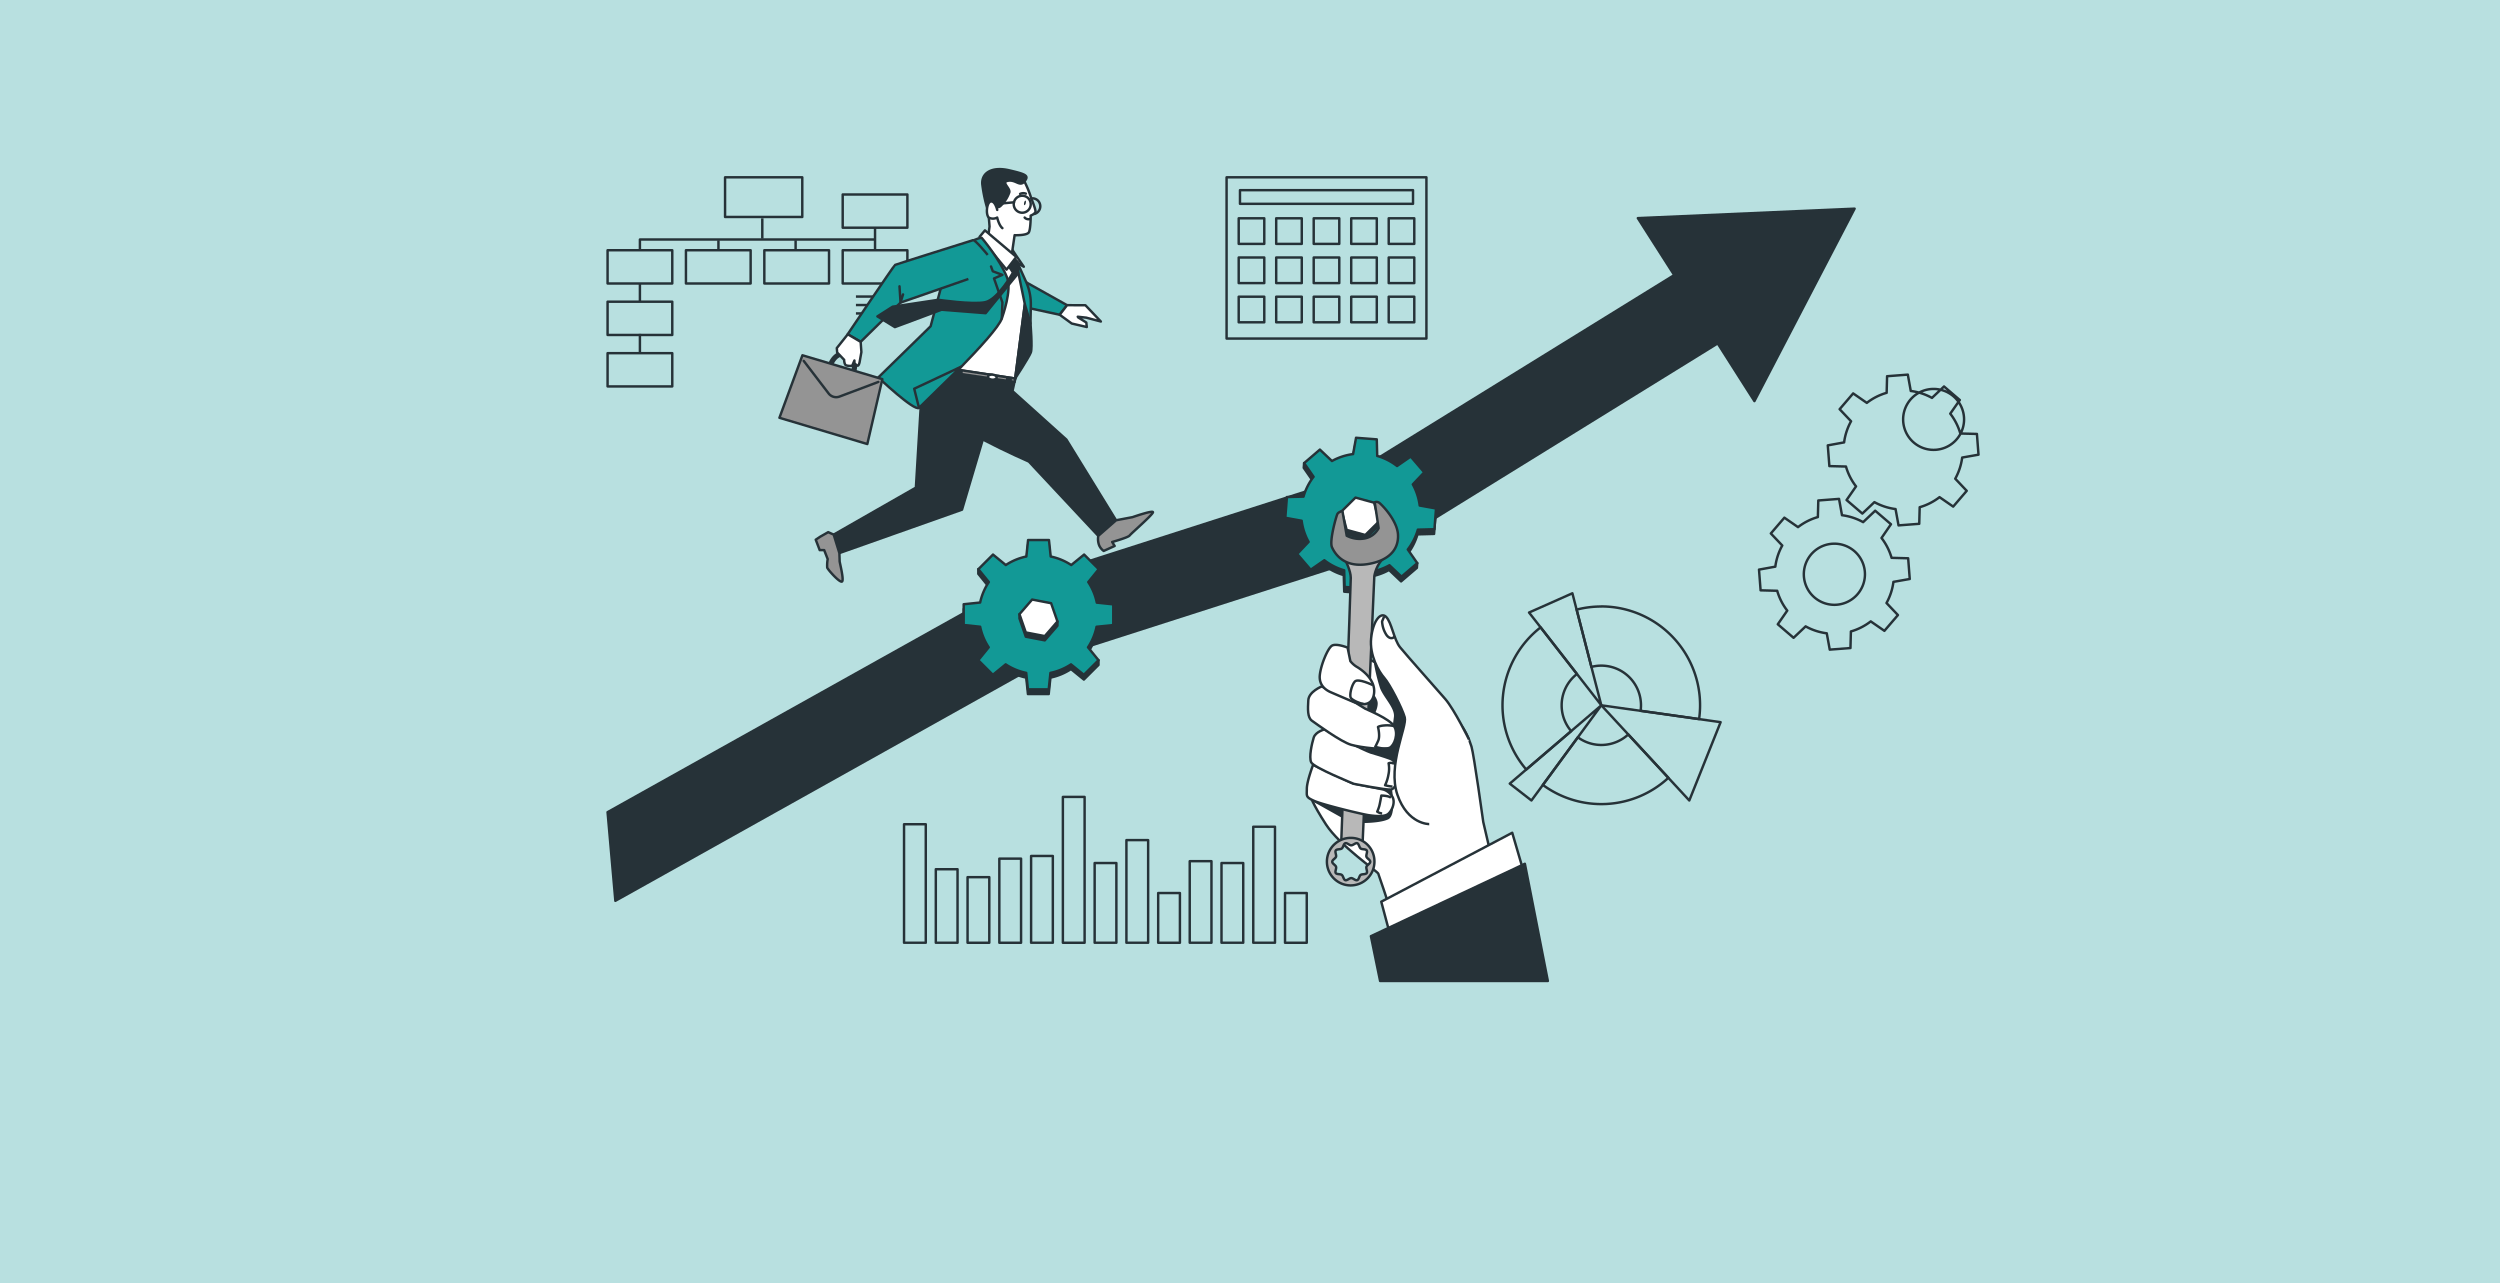 <svg xmlns="http://www.w3.org/2000/svg" width="1015" height="521" viewBox="0 0 1015 521">
  <g id="bi2" transform="translate(-1216 -1706)">
    <rect id="Rectangle_95" data-name="Rectangle 95" width="1015" height="521" transform="translate(1216 1706)" fill="#b8e0e0"/>
    <g id="bi2-2" data-name="bi2" transform="translate(1462.175 1768.744)">
      <g id="freepik--gears-3--inject-3" transform="translate(467.978 89.357)">
        <g id="Group_2" data-name="Group 2" transform="translate(0)">
          <path id="Path_3" data-name="Path 3" d="M627.95,257.3a24.031,24.031,0,0,1-2.813,8.587l4.639,4.891-5.492,6.405-5.544-3.837a24.047,24.047,0,0,1-8.06,4.089l-.178,6.732-8.409.646-1.21-6.628a24,24,0,0,1-8.58-2.813l-4.9,4.639L581,274.516l3.845-5.544a23.945,23.945,0,0,1-4.089-8.053l-6.739-.186-.646-8.409,6.628-1.2a23.994,23.994,0,0,1,2.82-8.587l-4.639-4.891,5.492-6.405,5.544,3.837a24.008,24.008,0,0,1,8.053-4.089l.178-6.732,8.416-.646,1.2,6.628a24.084,24.084,0,0,1,8.587,2.813l4.891-4.639,6.405,5.492-3.837,5.581a24.083,24.083,0,0,1,4.089,8.053l6.732.186.646,8.409Zm-23.972-15.5a12.409,12.409,0,1,0,12.409,12.409A12.409,12.409,0,0,0,603.978,241.8Z" transform="translate(-573.37 -173.164)" fill="none" stroke="#263238" stroke-linejoin="round" stroke-width="1"/>
          <path id="Path_4" data-name="Path 4" d="M665.565,189.305a24.084,24.084,0,0,1-2.813,8.587l4.653,4.921-5.492,6.405-5.544-3.837a24.047,24.047,0,0,1-8.06,4.089l-.178,6.732-8.409.646-1.21-6.628a24,24,0,0,1-8.58-2.813l-4.9,4.639-6.405-5.492,3.844-5.544a23.913,23.913,0,0,1-4.089-8.06l-6.739-.178L611,184.362l6.628-1.21a24.008,24.008,0,0,1,2.82-8.58l-4.639-4.9,5.492-6.405,5.544,3.844a23.876,23.876,0,0,1,8.053-4.089l.178-6.739,8.416-.646,1.2,6.635a23.935,23.935,0,0,1,8.609,2.813l4.891-4.639,6.405,5.492-3.874,5.552a24.083,24.083,0,0,1,4.089,8.053l6.732.178.646,8.416Zm-23.972-15.5a12.369,12.369,0,1,1,0,.03Z" transform="translate(-583.072 -155.64)" fill="none" stroke="#263238" stroke-linejoin="round" stroke-width="1"/>
        </g>
      </g>
      <g id="freepik--Arrow--inject-3" transform="translate(0.5 21.975)">
        <path id="Path_9" data-name="Path 9" d="M418.794,31.395l14.769,23.119L299.3,137.452,166.986,179.927a16.491,16.491,0,0,0-3.058,1.343L.5,272.574l3.162,35.981,174.977-97.827,132.628-42.572a16.69,16.69,0,0,0,3.622-1.67L451.2,82.249l14.918,23.423L506.787,27.55Z" transform="translate(-0.5 -27.55)" fill="#263238" stroke="#263238" stroke-linejoin="round" stroke-width="1"/>
      </g>
      <g id="freepik--gear-2--inject-3" transform="translate(275.478 114.985)">
        <g id="Group_5" data-name="Group 5">
          <g id="Group_3" data-name="Group 3">
            <path id="Path_10" data-name="Path 10" d="M424.845,192.759l6.732-.186.646-8.409-6.628-1.2a24.084,24.084,0,0,0-2.813-8.55l4.639-4.891.148-1.915-.905.972-4.72-5.5-5.544,3.837a24.083,24.083,0,0,0-8.053-4.089l-.186-6.732-8.409-.646-1.2,6.628a23.988,23.988,0,0,0-8.587,2.813l-4.891-4.639-5.485,4.705-.779-1.128-.141,1.915,3.837,5.544a24.046,24.046,0,0,0-4.082,8.06l-6.739.178L371,187.935l6.628,1.21a23.854,23.854,0,0,0,2.813,8.58l-3.711,3.9-.787-.92-.148,1.915,5.492,6.405,5.544-3.844a23.942,23.942,0,0,0,8.082,4.112l.186,6.739,8.409.638,1.2-6.628a23.891,23.891,0,0,0,8.594-2.835l4.891,4.639,6.405-5.492.148-1.915-.92.794-3.065-4.453a24.084,24.084,0,0,0,4.082-8.023Z" transform="translate(-371 -153.535)" fill="#263238" stroke="#263238" stroke-linejoin="round" stroke-width="1"/>
            <path id="Path_11" data-name="Path 11" d="M431.79,190l.646-8.416-6.628-1.2a24.084,24.084,0,0,0-2.791-8.587l4.639-4.891-5.492-6.405-5.544,3.837a24.046,24.046,0,0,0-8.06-4.089l-.178-6.732-8.416-.646-1.2,6.628a24,24,0,0,0-8.58,2.813l-4.9-4.639-6.405,5.492,3.844,5.544a23.913,23.913,0,0,0-4.089,8.06l-6.739.178-.646,8.409,6.628,1.21a24.009,24.009,0,0,0,2.82,8.58l-4.639,4.9,5.492,6.405L387.1,202.6a23.876,23.876,0,0,0,8.053,4.089l.178,6.739,8.416.646,1.2-6.635a23.936,23.936,0,0,0,8.587-2.813l4.891,4.639,6.405-5.492-3.859-5.537a24.083,24.083,0,0,0,4.089-8.053Z" transform="translate(-371.064 -152.87)" fill="#129996" stroke="#263238" stroke-linejoin="round" stroke-width="1"/>
          </g>
          <g id="Group_4" data-name="Group 4" transform="translate(22.963 24.292)">
            <path id="Path_12" data-name="Path 12" d="M402.074,193.04l-.134,1.729,2,7.593,7.57,2.063,5.581-5.522.134-1.722Z" transform="translate(-401.94 -187.518)" fill="#263238" stroke="#263238" stroke-linejoin="round" stroke-width="1"/>
            <path id="Path_13" data-name="Path 13" d="M407.7,185.6l-5.581,5.522,2,7.593,7.57,2.071,5.581-5.522-2-7.593Z" transform="translate(-401.986 -185.6)" fill="#fff" stroke="#263238" stroke-linejoin="round" stroke-width="1"/>
          </g>
        </g>
      </g>
      <g id="freepik--gear-1--inject-3" transform="translate(145.092 156.517)">
        <g id="Group_8" data-name="Group 8">
          <g id="Group_6" data-name="Group 6">
            <path id="Path_14" data-name="Path 14" d="M249.349,246.6l6.68-.7v-8.439l-6.68-.69a23.854,23.854,0,0,0-3.466-8.342l4.253-5.24v-1.915l-.861,1.076-5.128-5.128-5.21,4.253a23.98,23.98,0,0,0-8.342-3.459l-.7-6.68h-8.431l-.7,6.68a23.98,23.98,0,0,0-8.342,3.459l-5.2-4.253-5.106,5.106-.861-1.054v1.915l4.245,5.24a23.98,23.98,0,0,0-3.459,8.342l-6.68.69V245.9l6.68.7a24.039,24.039,0,0,0,3.436,8.342l-3.384,4.171-.861-.861v1.922l5.937,5.937,5.2-4.253a23.853,23.853,0,0,0,8.342,3.466l.7,6.68h8.431l.7-6.68a23.853,23.853,0,0,0,8.342-3.466l5.232,4.253,5.937-5.937v-1.922l-.779.861-3.392-4.171a23.906,23.906,0,0,0,3.466-8.342Z" transform="translate(-195.333 -209.477)" fill="#263238" stroke="#263238" stroke-linejoin="round" stroke-width="1"/>
            <path id="Path_15" data-name="Path 15" d="M256.038,243.334v-8.4l-6.68-.7a23.854,23.854,0,0,0-3.466-8.342l4.253-5.232-5.937-5.937-5.232,4.253a23.853,23.853,0,0,0-8.342-3.466l-.7-6.68h-8.483l-.7,6.68a23.854,23.854,0,0,0-8.342,3.466l-5.2-4.253-5.937,5.937,4.245,5.232a23.98,23.98,0,0,0-3.525,8.3l-6.68.7v8.431l6.68.7a23.98,23.98,0,0,0,3.473,8.357l-4.245,5.232,5.937,5.937,5.2-4.245a23.979,23.979,0,0,0,8.342,3.459l.7,6.68h8.431l.7-6.68a23.979,23.979,0,0,0,8.342-3.459l5.232,4.245,5.937-5.937-4.253-5.232a23.853,23.853,0,0,0,3.466-8.342Z" transform="translate(-195.32 -208.83)" fill="#129996" stroke="#263238" stroke-linejoin="round" stroke-width="1"/>
          </g>
          <g id="Group_7" data-name="Group 7" transform="translate(22.637 24.158)">
            <path id="Path_16" data-name="Path 16" d="M225.82,249.38v1.729l2.568,7.414,7.711,1.484,5.143-5.93v-1.729Z" transform="translate(-225.82 -243.443)" fill="#263238" stroke="#263238" stroke-linejoin="round" stroke-width="1"/>
            <path id="Path_17" data-name="Path 17" d="M230.963,241.38l-5.143,5.937,2.568,7.414,7.711,1.484,5.143-5.93-2.575-7.422Z" transform="translate(-225.82 -241.38)" fill="#fff" stroke="#263238" stroke-linejoin="round" stroke-width="1"/>
          </g>
        </g>
      </g>
      <g id="freepik--Calendar--inject-3" transform="translate(251.817 9.246)">
        <g id="Group_12" data-name="Group 12" transform="translate(0 0)">
          <rect id="Rectangle_1" data-name="Rectangle 1" width="81.135" height="65.46" fill="none" stroke="#263238" stroke-linecap="round" stroke-linejoin="round" stroke-width="1"/>
          <g id="Group_9" data-name="Group 9" transform="translate(4.921 16.64)">
            <rect id="Rectangle_2" data-name="Rectangle 2" width="10.383" height="10.383" fill="none" stroke="#263238" stroke-linecap="round" stroke-linejoin="round" stroke-width="1"/>
            <rect id="Rectangle_3" data-name="Rectangle 3" width="10.383" height="10.383" transform="translate(15.222)" fill="none" stroke="#263238" stroke-linecap="round" stroke-linejoin="round" stroke-width="1"/>
            <rect id="Rectangle_4" data-name="Rectangle 4" width="10.383" height="10.383" transform="translate(30.452)" fill="none" stroke="#263238" stroke-linecap="round" stroke-linejoin="round" stroke-width="1"/>
            <rect id="Rectangle_5" data-name="Rectangle 5" width="10.383" height="10.383" transform="translate(45.681)" fill="none" stroke="#263238" stroke-linecap="round" stroke-linejoin="round" stroke-width="1"/>
            <rect id="Rectangle_6" data-name="Rectangle 6" width="10.383" height="10.383" transform="translate(60.903)" fill="none" stroke="#263238" stroke-linecap="round" stroke-linejoin="round" stroke-width="1"/>
          </g>
          <g id="Group_10" data-name="Group 10" transform="translate(4.921 32.56)">
            <rect id="Rectangle_7" data-name="Rectangle 7" width="10.383" height="10.383" transform="translate(0 0)" fill="none" stroke="#263238" stroke-linecap="round" stroke-linejoin="round" stroke-width="1"/>
            <rect id="Rectangle_8" data-name="Rectangle 8" width="10.383" height="10.383" transform="translate(15.222 0)" fill="none" stroke="#263238" stroke-linecap="round" stroke-linejoin="round" stroke-width="1"/>
            <rect id="Rectangle_9" data-name="Rectangle 9" width="10.383" height="10.383" transform="translate(30.452 0)" fill="none" stroke="#263238" stroke-linecap="round" stroke-linejoin="round" stroke-width="1"/>
            <rect id="Rectangle_10" data-name="Rectangle 10" width="10.383" height="10.383" transform="translate(45.681 0)" fill="none" stroke="#263238" stroke-linecap="round" stroke-linejoin="round" stroke-width="1"/>
            <rect id="Rectangle_11" data-name="Rectangle 11" width="10.383" height="10.383" transform="translate(60.903 0)" fill="none" stroke="#263238" stroke-linecap="round" stroke-linejoin="round" stroke-width="1"/>
          </g>
          <g id="Group_11" data-name="Group 11" transform="translate(4.921 48.479)">
            <rect id="Rectangle_12" data-name="Rectangle 12" width="10.383" height="10.383" transform="translate(0 0)" fill="none" stroke="#263238" stroke-linecap="round" stroke-linejoin="round" stroke-width="1"/>
            <rect id="Rectangle_13" data-name="Rectangle 13" width="10.383" height="10.383" transform="translate(15.222 0)" fill="none" stroke="#263238" stroke-linecap="round" stroke-linejoin="round" stroke-width="1"/>
            <rect id="Rectangle_14" data-name="Rectangle 14" width="10.383" height="10.383" transform="translate(30.452 0)" fill="none" stroke="#263238" stroke-linecap="round" stroke-linejoin="round" stroke-width="1"/>
            <rect id="Rectangle_15" data-name="Rectangle 15" width="10.383" height="10.383" transform="translate(45.681 0)" fill="none" stroke="#263238" stroke-linecap="round" stroke-linejoin="round" stroke-width="1"/>
            <rect id="Rectangle_16" data-name="Rectangle 16" width="10.383" height="10.383" transform="translate(60.903 0)" fill="none" stroke="#263238" stroke-linecap="round" stroke-linejoin="round" stroke-width="1"/>
          </g>
          <rect id="Rectangle_17" data-name="Rectangle 17" width="70.255" height="5.537" transform="translate(5.44 5.218)" fill="none" stroke="#263238" stroke-linecap="round" stroke-linejoin="round" stroke-width="1"/>
        </g>
      </g>
      <g id="freepik--chart-3--inject-3" transform="translate(363.842 178.122)">
        <g id="Group_13" data-name="Group 13" transform="translate(0)">
          <path id="Path_18" data-name="Path 18" d="M587.114,390a16.12,16.12,0,0,1-20.462,1.158L552.447,410.5a40.078,40.078,0,0,0,50.958-2.88Zm-27.038-11.823a16.053,16.053,0,0,1,6.212-12.706l-14.755-18.94A40.078,40.078,0,0,0,545.7,404.24l18.25-15.586a15.994,15.994,0,0,1-3.874-10.48Zm16.105-40.115a40.607,40.607,0,0,0-10.027,1.262l6,23.26a16.1,16.1,0,0,1,20.128,15.586,14.991,14.991,0,0,1-.156,2.227l23.75,3.362a40.122,40.122,0,0,0-39.722-45.726Z" transform="translate(-536.059 -332.686)" fill="none" stroke="#263238" stroke-linejoin="round" stroke-width="1"/>
          <path id="Path_19" data-name="Path 19" d="M579.926,376.318l-9.893-12.706-14.755-18.94-4.7-6.019,17.6-7.823,1.707,6.635h.007l6,23.26Z" transform="translate(-539.803 -330.83)" fill="none" stroke="#263238" stroke-linejoin="round" stroke-width="1"/>
          <path id="Path_20" data-name="Path 20" d="M577.206,392.12l-9.53,12.981-14.205,19.349-4.639,6.309-8.8-6.843,6.694-5.73,18.243-15.6Z" transform="translate(-537.083 -346.632)" fill="none" stroke="#263238" stroke-linejoin="round" stroke-width="1"/>
          <path id="Path_21" data-name="Path 21" d="M638.547,398.963l-12.714,31.8-8.491-9.188-16.291-17.627L590.12,392.12l15.942,2.249,23.779,3.362Z" transform="translate(-549.997 -346.632)" fill="none" stroke="#263238" stroke-linejoin="round" stroke-width="1"/>
        </g>
      </g>
      <g id="freepik--chart-2--inject-3" transform="translate(120.865 260.809)">
        <g id="Group_14" data-name="Group 14" transform="translate(0)">
          <rect id="Rectangle_18" data-name="Rectangle 18" width="8.822" height="48.104" transform="translate(0 11.093)" fill="none" stroke="#263238" stroke-linecap="round" stroke-linejoin="round" stroke-width="1"/>
          <rect id="Rectangle_19" data-name="Rectangle 19" width="8.822" height="29.849" transform="translate(12.899 29.348)" fill="none" stroke="#263238" stroke-linecap="round" stroke-linejoin="round" stroke-width="1"/>
          <rect id="Rectangle_20" data-name="Rectangle 20" width="8.822" height="26.63" transform="translate(25.791 32.573)" fill="none" stroke="#263238" stroke-linecap="round" stroke-linejoin="round" stroke-width="1"/>
          <rect id="Rectangle_21" data-name="Rectangle 21" width="8.822" height="34.149" transform="translate(38.69 25.054)" fill="none" stroke="#263238" stroke-linecap="round" stroke-linejoin="round" stroke-width="1"/>
          <rect id="Rectangle_22" data-name="Rectangle 22" width="8.822" height="35.217" transform="translate(51.588 23.979)" fill="none" stroke="#263238" stroke-linecap="round" stroke-linejoin="round" stroke-width="1"/>
          <rect id="Rectangle_23" data-name="Rectangle 23" width="8.822" height="59.203" transform="translate(64.487)" fill="none" stroke="#263238" stroke-linecap="round" stroke-linejoin="round" stroke-width="1"/>
          <rect id="Rectangle_24" data-name="Rectangle 24" width="8.822" height="32.355" transform="translate(77.385 26.842)" fill="none" stroke="#263238" stroke-linecap="round" stroke-linejoin="round" stroke-width="1"/>
          <rect id="Rectangle_25" data-name="Rectangle 25" width="8.822" height="41.661" transform="translate(90.284 17.536)" fill="none" stroke="#263238" stroke-linecap="round" stroke-linejoin="round" stroke-width="1"/>
          <rect id="Rectangle_26" data-name="Rectangle 26" width="8.822" height="20.187" transform="translate(103.183 39.016)" fill="none" stroke="#263238" stroke-linecap="round" stroke-linejoin="round" stroke-width="1"/>
          <rect id="Rectangle_27" data-name="Rectangle 27" width="8.822" height="33.104" transform="translate(115.991 26.093)" fill="none" stroke="#263238" stroke-linecap="round" stroke-linejoin="round" stroke-width="1"/>
          <rect id="Rectangle_28" data-name="Rectangle 28" width="8.822" height="32.355" transform="translate(128.889 26.842)" fill="none" stroke="#263238" stroke-linecap="round" stroke-linejoin="round" stroke-width="1"/>
          <rect id="Rectangle_29" data-name="Rectangle 29" width="8.822" height="47.095" transform="translate(141.782 12.101)" fill="none" stroke="#263238" stroke-linecap="round" stroke-linejoin="round" stroke-width="1"/>
          <rect id="Rectangle_30" data-name="Rectangle 30" width="8.822" height="20.187" transform="translate(154.68 39.016)" fill="none" stroke="#263238" stroke-linecap="round" stroke-linejoin="round" stroke-width="1"/>
        </g>
      </g>
      <g id="freepik--chart-1--inject-3" transform="translate(0.5 9.246)">
        <g id="Group_16" data-name="Group 16" transform="translate(0 0)">
          <g id="Group_15" data-name="Group 15" transform="translate(100.833 48.427)">
            <line id="Line_1" data-name="Line 1" x2="15.356" fill="none" stroke="#263238" stroke-linejoin="round" stroke-width="1"/>
            <line id="Line_2" data-name="Line 2" x2="15.356" transform="translate(0 3.414)" fill="none" stroke="#263238" stroke-linejoin="round" stroke-width="1"/>
            <line id="Line_3" data-name="Line 3" x2="15.356" transform="translate(0 6.828)" fill="none" stroke="#263238" stroke-linejoin="round" stroke-width="1"/>
          </g>
          <path id="Path_22" data-name="Path 22" d="M42.88,42.463V37.98h95.407" transform="translate(-29.751 -12.731)" fill="none" stroke="#263238" stroke-linejoin="round" stroke-width="1"/>
          <line id="Line_4" data-name="Line 4" y1="7.422" transform="translate(13.129 43.15)" fill="none" stroke="#263238" stroke-linejoin="round" stroke-width="1"/>
          <line id="Line_5" data-name="Line 5" y1="7.422" transform="translate(13.129 63.568)" fill="none" stroke="#263238" stroke-linejoin="round" stroke-width="1"/>
          <line id="Line_6" data-name="Line 6" y2="9.173" transform="translate(108.589 20.38)" fill="none" stroke="#263238" stroke-linejoin="round" stroke-width="1"/>
          <line id="Line_7" data-name="Line 7" y2="4.253" transform="translate(76.341 25.561)" fill="none" stroke="#263238" stroke-linejoin="round" stroke-width="1"/>
          <line id="Line_8" data-name="Line 8" y2="8.246" transform="translate(62.818 16.662)" fill="none" stroke="#263238" stroke-linejoin="round" stroke-width="1"/>
          <line id="Line_9" data-name="Line 9" y2="4.253" transform="translate(45.013 25.561)" fill="none" stroke="#263238" stroke-linejoin="round" stroke-width="1"/>
          <rect id="Rectangle_31" data-name="Rectangle 31" width="31.35" height="16.105" transform="translate(47.7)" fill="none" stroke="#263238" stroke-linejoin="round" stroke-width="1"/>
          <rect id="Rectangle_32" data-name="Rectangle 32" width="26.266" height="13.493" transform="translate(0 29.606)" fill="none" stroke="#263238" stroke-linejoin="round" stroke-width="1"/>
          <rect id="Rectangle_33" data-name="Rectangle 33" width="26.266" height="13.493" transform="translate(0 50.505)" fill="none" stroke="#263238" stroke-linejoin="round" stroke-width="1"/>
          <rect id="Rectangle_34" data-name="Rectangle 34" width="26.266" height="13.493" transform="translate(0 71.398)" fill="none" stroke="#263238" stroke-linejoin="round" stroke-width="1"/>
          <rect id="Rectangle_35" data-name="Rectangle 35" width="26.266" height="13.493" transform="translate(31.817 29.606)" fill="none" stroke="#263238" stroke-linejoin="round" stroke-width="1"/>
          <rect id="Rectangle_36" data-name="Rectangle 36" width="26.266" height="13.493" transform="translate(63.642 29.606)" fill="none" stroke="#263238" stroke-linejoin="round" stroke-width="1"/>
          <rect id="Rectangle_37" data-name="Rectangle 37" width="26.266" height="13.493" transform="translate(95.459 29.606)" fill="none" stroke="#263238" stroke-linejoin="round" stroke-width="1"/>
          <rect id="Rectangle_38" data-name="Rectangle 38" width="26.266" height="13.493" transform="translate(95.459 6.969)" fill="none" stroke="#263238" stroke-linejoin="round" stroke-width="1"/>
        </g>
      </g>
      <g id="freepik--Character--inject-3" transform="translate(70.273 5.925)">
        <g id="Group_25" data-name="Group 25">
          <g id="Group_17" data-name="Group 17" transform="translate(92.164 41.826)">
            <path id="Path_23" data-name="Path 23" d="M219.343,62.28l23.972,13.411-3.006,3.882-21.62-4.661Z" transform="translate(-218.69 -62.28)" fill="#129996" stroke="#263238" stroke-linejoin="round" stroke-width="1"/>
            <path id="Path_24" data-name="Path 24" d="M255.361,85.345l-.208-.312,3.459.379,5.93,1.573-6.279-6.613-7.437-.022-3.006,3.882,4.891,3.562,6.116,1.425-.2-1.833Z" transform="translate(-226.2 -66.939)" fill="#fff" stroke="#263238" stroke-linecap="round" stroke-linejoin="round" stroke-width="1"/>
          </g>
          <line id="Line_10" data-name="Line 10" x2="0.007" y2="1.358" transform="translate(97.382 57.991)" fill="none" stroke="#263238" stroke-linecap="round" stroke-linejoin="round" stroke-width="1"/>
          <g id="Group_21" data-name="Group 21" transform="translate(22.028)">
            <path id="Path_25" data-name="Path 25" d="M159.852,128.73l-2.286,38.17L124.19,185.974l2.308,7.489,49.793-17.627,10.086-34.029Z" transform="translate(-124.19 -37.586)" fill="#263238" stroke="#263238" stroke-linecap="round" stroke-linejoin="round" stroke-width="1"/>
            <path id="Path_26" data-name="Path 26" d="M174.65,113.37s-4.075,11.318-2.85,12.951c7.778,10.391,43.841,26.028,43.841,26.028l28.2,30.177,7.207-6.338-20.165-32.767L209,123.731l1.121-5.091Z" transform="translate(-136.406 -33.626)" fill="#263238" stroke="#263238" stroke-linecap="round" stroke-linejoin="round" stroke-width="1"/>
            <path id="Path_27" data-name="Path 27" d="M224.794,57.36l3.347,7.422a22.577,22.577,0,0,1,2,9.737L230,81.807,224.66,98.321l.742-28.166Z" transform="translate(-150.093 -19.186)" fill="#129996" stroke="#263238" stroke-linejoin="round" stroke-width="1"/>
            <path id="Path_28" data-name="Path 28" d="M198.06,43.18l-13.8,14.591-8.535,37.5,35.439,5.269,3.919-30.162-2.8-13.626-.1-3.05,2.479,1.455L211.5,50.55l-2.471-3.755Z" transform="translate(-137.475 -15.53)" fill="#fff" stroke="#263238" stroke-linecap="round" stroke-linejoin="round" stroke-width="1"/>
            <g id="Group_18" data-name="Group 18" transform="translate(38.764 79.781)">
              <path id="Path_29" data-name="Path 29" d="M176.42,114.941l34.734,5.084.186-1.373-34.074-5.232Z" transform="translate(-176.42 -113.42)" fill="#949494" stroke="#263238" stroke-linecap="round" stroke-linejoin="round" stroke-width="1"/>
              <path id="Path_30" data-name="Path 30" d="M192.01,117.45l.26-1.64,1.388.26-.26,1.9" transform="translate(-180.439 -114.036)" fill="#263238" stroke="#263238" stroke-linecap="round" stroke-linejoin="round" stroke-width="1"/>
              <path id="Path_31" data-name="Path 31" d="M218.84,121.88l.26-1.64,1.38.26-.26,1.907" transform="translate(-187.357 -115.178)" fill="#263238" stroke="#263238" stroke-linecap="round" stroke-linejoin="round" stroke-width="1"/>
              <path id="Path_32" data-name="Path 32" d="M212.112,119.5c-.045.571-.876.972-1.855.891s-1.729-.616-1.677-1.187.876-.965,1.855-.883S212.164,118.925,212.112,119.5Z" transform="translate(-184.711 -114.68)" fill="#fff" stroke="#263238" stroke-linecap="round" stroke-linejoin="round" stroke-width="1"/>
            </g>
            <path id="Path_33" data-name="Path 33" d="M227.389,79.83l2.3,7.741s.846,9.96.141,11.838-6.361,10.584-6.361,10.584Z" transform="translate(-149.786 -24.979)" fill="#263238" stroke="#263238" stroke-linecap="round" stroke-linejoin="round" stroke-width="1"/>
            <g id="Group_20" data-name="Group 20" transform="translate(60.315)">
              <g id="Group_19" data-name="Group 19">
                <path id="Path_34" data-name="Path 34" d="M225.866,18.43a43.789,43.789,0,0,0-2.783-6.865c-1.581-2.917-8.312-4.342-12.016-1.818s-4.075,8.379-3.377,10.242,1.232,9.893,1.232,9.893l-.742,5.492,9.6,6.969,1.321-8.951s5.039.193,5.789-1.187.742-6.761.742-6.761,1.855-.7,1.945-1.662S225.866,18.43,225.866,18.43Z" transform="translate(-205.959 -6.574)" fill="#fff" stroke="#263238" stroke-linecap="round" stroke-linejoin="round" stroke-width="1"/>
                <path id="Path_35" data-name="Path 35" d="M209.675,20.2s1.722,2.278,3.362.5a13.512,13.512,0,0,0,3.407-5.359c.438-1.752-3.629-4.23-.438-4.72s4.683,2.6,6.576.289.794-2.88-6.212-4.512-11.326,1.061-10.88,5.774a60.667,60.667,0,0,0,2.227,10.391Z" transform="translate(-205.458 -5.925)" fill="#263238" stroke="#263238" stroke-linecap="round" stroke-linejoin="round" stroke-width="1"/>
                <path id="Path_36" data-name="Path 36" d="M229.488,24.712a3.444,3.444,0,1,1-2.568-4.134,3.444,3.444,0,0,1,2.568,4.134Z" transform="translate(-209.9 -9.679)" fill="none" stroke="#263238" stroke-linecap="round" stroke-linejoin="round" stroke-width="1"/>
                <path id="Path_37" data-name="Path 37" d="M232.13,21.977a3.139,3.139,0,0,1,1.284,0,3.236,3.236,0,0,1,.148,6.257" transform="translate(-212.334 -10.046)" fill="none" stroke="#263238" stroke-linecap="round" stroke-linejoin="round" stroke-width="1"/>
                <line id="Line_11" data-name="Line 11" x1="8.669" y2="0.809" transform="translate(4.217 13.467)" fill="#fff" stroke="#263238" stroke-linecap="round" stroke-linejoin="round" stroke-width="1"/>
                <path id="Path_38" data-name="Path 38" d="M212.2,27.024s-.824-3.711-2.59-3.429-2.182,5.715-.7,6.62a3.586,3.586,0,0,0,3.273-.082s.683,3.125,2.108,4.3" transform="translate(-206.116 -10.476)" fill="#fff" stroke="#263238" stroke-linecap="round" stroke-linejoin="round" stroke-width="1"/>
              </g>
              <path id="Path_39" data-name="Path 39" d="M229.044,24.156c-.126.512-.379.9-.571.846s-.252-.5-.134-1.009.379-.9.571-.854S229.163,23.636,229.044,24.156Z" transform="translate(-211.341 -10.362)" fill="#263238"/>
              <path id="Path_40" data-name="Path 40" d="M226.17,19.369a3.021,3.021,0,0,1,2.323-.111" transform="translate(-210.798 -9.316)" fill="none" stroke="#263238" stroke-linecap="round" stroke-linejoin="round" stroke-width="1"/>
              <path id="Path_41" data-name="Path 41" d="M230.83,33.006a2.085,2.085,0,0,1-2.16-.586" transform="translate(-211.442 -12.756)" fill="none" stroke="#263238" stroke-linecap="round" stroke-linejoin="round" stroke-width="1"/>
            </g>
            <path id="Path_42" data-name="Path 42" d="M206.175,39.42,218.91,50.2l-3.971,5.166L204,42.04Z" transform="translate(-144.766 -14.56)" fill="#fff" stroke="#263238" stroke-linecap="round" stroke-linejoin="round" stroke-width="1"/>
          </g>
          <g id="Group_22" data-name="Group 22" transform="translate(40.145 27.895)">
            <path id="Path_43" data-name="Path 43" d="M190.578,43.51s7.474,8.787,10.346,16.246c1.922,5.01-1.811,15.385-2.189,16.506-2.182,6.561-31.669,34.816-33.613,36.278S148.6,100.19,148.6,100.19l21.241-20.781,4.609-17.241,5.106-13.1S187.527,43.532,190.578,43.51Z" transform="translate(-148.6 -43.51)" fill="#129996" stroke="#263238" stroke-linejoin="round" stroke-width="1"/>
            <path id="Path_44" data-name="Path 44" d="M187.225,114.03l-18.985,8.921,1.945,7.771Z" transform="translate(-153.664 -61.691)" fill="#129996" stroke="#263238" stroke-linejoin="round" stroke-width="1"/>
            <path id="Path_45" data-name="Path 45" d="M210.26,59.18l.727,1.945,3.889,1.455-3.4,1.455,3.4,9.715-.245,6.553" transform="translate(-164.497 -47.55)" fill="none" stroke="#263238" stroke-linecap="round" stroke-linejoin="round" stroke-width="1"/>
          </g>
          <g id="Group_23" data-name="Group 23" transform="translate(27.706 28.828)">
            <path id="Path_46" data-name="Path 46" d="M188.7,50.773s-5.136-6.286-5.937-6-31.135,9.752-31.669,10.049S131.84,82.977,131.84,82.977l5.27,3.08L153.3,70.13l27.542-9.6" transform="translate(-131.84 -44.767)" fill="#129996" stroke="#263238" stroke-linejoin="round" stroke-width="1"/>
            <path id="Path_47" data-name="Path 47" d="M161.63,73.325l-1.024,3.318-.416-6.613" transform="translate(-139.149 -51.28)" fill="none" stroke="#263238" stroke-linecap="round" stroke-linejoin="round" stroke-width="1"/>
          </g>
          <path id="Path_48" data-name="Path 48" d="M201.814,58.618l1.343,2.048S197.012,71.658,191.817,72.7s-18.978-.98-18.978-.98l-18.555,2.8-6.175,3.934,7.1,4.357,18.948-7.066,17.887,1.41,12.721-15.586.534-4.995-1.225-1.217Z" transform="translate(-108.329 -18.67)" fill="#263238" stroke="#263238" stroke-linecap="round" stroke-linejoin="round" stroke-width="1"/>
          <g id="Group_24" data-name="Group 24" transform="translate(0 73.885)">
            <path id="Path_49" data-name="Path 49" d="M122.047,111.587h-.089a1.061,1.061,0,0,1-.594-1.373c.861-2.152,3.614-5.863,7.9-4.409,4.119,1.38,4.015,5.759,3.384,7.875a1.061,1.061,0,1,1-2.026-.609c.045-.163,1.18-4.186-2.034-5.262-3.511-1.15-5.2,2.969-5.262,3.184A1.061,1.061,0,0,1,122.047,111.587Z" transform="translate(-101.415 -105.476)" fill="#263238"/>
            <path id="Path_50" data-name="Path 50" d="M130.194,143.79,94.51,133.133l9.344-25.383,32.441,9.685Z" transform="translate(-94.51 -106.063)" fill="#949494" stroke="#263238" stroke-linecap="round" stroke-linejoin="round" stroke-width="1"/>
            <path id="Path_51" data-name="Path 51" d="M107.8,110.83l10.094,13.2a3.874,3.874,0,0,0,4.453,1.277l15.749-5.937" transform="translate(-97.936 -106.857)" fill="none" stroke="#263238" stroke-linecap="round" stroke-linejoin="round" stroke-width="1"/>
          </g>
          <path id="Path_52" data-name="Path 52" d="M135.578,99.338l.3,4.156-.742,4.178s-.3,1.343-.742,1.343-1.343-1.046-1.343-1.046v-1.046l-.9,2.093a5.087,5.087,0,0,1-2.531-.156c-.742-.453-.742-2.227-.742-2.227l-2.835-2.969-.148-1.789,4.453-5.6Z" transform="translate(-102.603 -29.22)" fill="#fff" stroke="#263238" stroke-linecap="round" stroke-linejoin="round" stroke-width="1"/>
          <path id="Path_53" data-name="Path 53" d="M276.135,196.807l6.68-1.269s8.075-2.828,8.275-2.019-8.906,8.684-9.485,9.492-7.073,2.62-7.073,2.62l1.009,1.618-4.453,2.019a5.589,5.589,0,0,1-1.818-2.227,7.192,7.192,0,0,1-.371-3.9Z" transform="translate(-139.44 -54.253)" fill="#949494" stroke="#263238" stroke-linecap="round" stroke-linejoin="round" stroke-width="1"/>
          <path id="Path_54" data-name="Path 54" d="M121.658,205.512l-2.227-1-3.243,1.848-1.818,1.21,1.618,4.238h1.818l1.418,3.637a15.1,15.1,0,0,0-.2,3.436c.2.8,5.247,6.457,6.056,5.648s-1.009-7.667-1.009-8.275-.1-3.221-.1-3.221Z" transform="translate(-99.63 -57.124)" fill="#949494" stroke="#263238" stroke-linecap="round" stroke-linejoin="round" stroke-width="1"/>
        </g>
      </g>
      <g id="freepik--Hand--inject-3" transform="translate(284.368 141.032)">
        <g id="Group_31" data-name="Group 31">
          <path id="Path_55" data-name="Path 55" d="M401.289,268.81l25.516,13.174s16.469,14.324,18.607,16.625,3.948,6.257,4.935,9.552,4.78,30.622,4.78,30.622l11.355,48.732-41.325,10.532s-12.179-37.369-12.676-38.356-15.645-11.326-21.212-19.92-6.42-11.689-6.42-11.689l6.257-22.718,3.459-9.552,1.314-26.667Z" transform="translate(-383.461 -208.808)" fill="#fff" stroke="#263238" stroke-linejoin="round" stroke-width="1"/>
          <path id="Path_56" data-name="Path 56" d="M420.16,274.058a77.97,77.97,0,0,0,2.605,10.9c1.418,3.785,6.108,8.06,5.685,11.875s-2.368,13.975,1.662,15.868c0,0,7.578-14.918,6.628-17.293s-14.68-23.683-14.68-23.683Z" transform="translate(-392.564 -209.559)" fill="#263238" stroke="#263238" stroke-linejoin="round" stroke-width="1"/>
          <path id="Path_57" data-name="Path 57" d="M387.1,335.4l11.749,6.583a12.849,12.849,0,0,1,8.29,1.893s6.635,0,9.708-1.418,1.3-11.674,1.3-11.674,4.861-7.986,4.149-11.066-4.973-7.815-4.973-7.815l-7.1-10.391s2.13-3.08,2.13-5.685-4.5-6.873-4.5-6.873Z" transform="translate(-384.041 -214.001)" fill="#263238" stroke="#263238" stroke-linejoin="round" stroke-width="1"/>
          <g id="Group_26" data-name="Group 26" transform="translate(8.18)">
            <path id="Path_58" data-name="Path 58" d="M403.5,219.4s2.227,4.23,2.227,7.177-3.837,106.34-3.837,106.34l8.646,1.106,4.75-108.18s.742-5.151,4.416-7.726Z" transform="translate(-396.034 -195.739)" fill="#b8b8b8" stroke="#263238" stroke-linecap="round" stroke-linejoin="round" stroke-width="1"/>
            <path id="Path_59" data-name="Path 59" d="M400.927,191.657l1.737,10.034a11.385,11.385,0,0,0,7.11,1.143,8.06,8.06,0,0,0,5.841-4.193l-1.573-10.532a1.915,1.915,0,0,1,1.907.26c2.479,2.167,7.251,7.86,7.533,12.81.379,6.605-4.26,10.561-11.675,11.934-10.287,1.907-13.968-4.186-15.111-6.724s1.714-12.535,2.16-13.456S400.927,191.657,400.927,191.657Z" transform="translate(-394.626 -187.965)" fill="#949494" stroke="#263238" stroke-linecap="round" stroke-linejoin="round" stroke-width="1"/>
            <path id="Path_60" data-name="Path 60" d="M403.886,371.759a9.648,9.648,0,1,0,9.411,9.685A9.552,9.552,0,0,0,403.886,371.759Zm6.168,11.726c-.23.742.534,1.952.1,2.561s-1.841.319-2.442.742-.69,1.893-1.41,2.137-1.648-.839-2.42-.839-1.722,1.076-2.42.839-.816-1.685-1.418-2.137-2-.148-2.434-.742.334-1.833.1-2.561-1.544-1.269-1.544-2.041,1.328-1.343,1.544-2.041-.534-1.952-.1-2.561,1.841-.327,2.434-.779.7-1.893,1.418-2.137,1.64.846,2.42.846,1.722-1.076,2.42-.846.816,1.685,1.41,2.137,2.011.156,2.442.779-.334,1.826-.1,2.561,1.544,1.262,1.544,2.041S410.269,382.78,410.053,383.485Z" transform="translate(-394 -235.35)" fill="#b8b8b8" stroke="#263238" stroke-linecap="round" stroke-linejoin="round" stroke-width="1"/>
          </g>
          <g id="Group_27" data-name="Group 27" transform="translate(0 106.752)">
            <path id="Path_61" data-name="Path 61" d="M385.555,331.8s-2.546,6.68-2.546,9.708-.557,3.347,3.028,4.936,19.423,5.418,22.206,5.811,6.286.638,7.719-.475,3.028-4.379,1.915-6.769a6.613,6.613,0,0,0-3.711-3.184l-12.617-2.546Z" transform="translate(-382.978 -331.8)" fill="#fff" stroke="#263238" stroke-linejoin="round" stroke-width="1"/>
            <path id="Path_62" data-name="Path 62" d="M423.519,355.876a4.253,4.253,0,0,1-1.989-.742,17.138,17.138,0,0,0,.794-2.145c.319-1.121.876-4.379.876-4.379s2.865,0,3.9.876" transform="translate(-392.917 -336.134)" fill="none" stroke="#263238" stroke-linejoin="round" stroke-width="1"/>
          </g>
          <g id="Group_28" data-name="Group 28" transform="translate(1.443 92.339)">
            <path id="Path_63" data-name="Path 63" d="M390.754,312.38s-3.711.957-4.453,3.347-1.989,7.882-1.032,10.027,17.352,8.758,17.352,8.758,13.055,2.546,14.97,2.308,2.969-3.711,2.464-6.605-.4-5.017-2.709-5.893-7.08-2.308-7.956-2.546-6.368-2.865-6.368-2.865Z" transform="translate(-384.922 -312.38)" fill="#fff" stroke="#263238" stroke-linejoin="round" stroke-width="1"/>
            <path id="Path_64" data-name="Path 64" d="M429.479,331.122a2.486,2.486,0,0,0-2.227-.237,11.733,11.733,0,0,1-.082,4.7,15.891,15.891,0,0,1-1.351,4.216,18.967,18.967,0,0,0,3.021.557" transform="translate(-395.466 -317.11)" fill="none" stroke="#263238" stroke-linejoin="round" stroke-width="1"/>
          </g>
          <g id="Group_29" data-name="Group 29" transform="translate(0.51 74.927)">
            <path id="Path_65" data-name="Path 65" d="M389.235,288.92s-5.262,2.071-5.455,5.641-.371,6.962,1.484,8.275,11.875,8.654,15.979,9.782,13.4,2.182,15.474,1.239,3.763-5.826,1.885-8.839-10.962-6.68-11.719-7.073-4.512-2.82-4.512-2.82Z" transform="translate(-383.665 -288.92)" fill="#fff" stroke="#263238" stroke-linejoin="round" stroke-width="1"/>
            <path id="Path_66" data-name="Path 66" d="M428.109,310.5a12.861,12.861,0,0,0-3.837-.275c-2.227.156-2.709.638-2.709.638s.957,3.659.082,5.574-1.195,2.464-1.195,2.464,3.985,1.277,5.774.438" transform="translate(-393.149 -294.403)" fill="none" stroke="#263238" stroke-linejoin="round" stroke-width="1"/>
          </g>
          <g id="Group_30" data-name="Group 30" transform="translate(5.262 58.041)">
            <path id="Path_67" data-name="Path 67" d="M401.38,267.275s-4.705-1.878-6.4-.742-4.512,7.9-4.884,12.031,2.627,6.019,4.32,6.769,7.9,3.384,9.218,3.948,7.518,3.013,8.461-3.191-5.826-10.346-7.147-11.1a9.843,9.843,0,0,1-2.442-2.227Z" transform="translate(-390.068 -266.168)" fill="#fff" stroke="#263238" stroke-linejoin="round" stroke-width="1"/>
            <path id="Path_68" data-name="Path 68" d="M415.929,287.549s-5.975-2.969-7.325-1.432-2.227,5.655-1.6,6.605,3.986,2.471,5.2,2.39" transform="translate(-394.381 -271.198)" fill="none" stroke="#263238" stroke-linejoin="round" stroke-width="1"/>
          </g>
          <path id="Path_69" data-name="Path 69" d="M457.919,300.471S451.981,288.307,448.27,284s-15.875-17.931-18.376-21.041-3.414-10.094-5.641-12.32-5.344,1.633-6.086,8.609,3.117,13.649,5.344,16.172,7.273,12.313,8.3,16.024-7.117,19.43-2.969,31.446,12.906,11.875,12.906,11.875" transform="translate(-392.026 -203.961)" fill="#fff" stroke="#263238" stroke-linejoin="round" stroke-width="1"/>
          <path id="Path_70" data-name="Path 70" d="M425.021,250.66s-.742,1.789-.831,2a11.029,11.029,0,0,0,1.8,5.522c1.484,2,3.036,1.173,3.243.482" transform="translate(-393.603 -204.129)" fill="none" stroke="#263238" stroke-linejoin="round" stroke-width="1"/>
          <path id="Path_71" data-name="Path 71" d="M475.947,391.95,422.77,419.938l3.733,14,55.04-22.859Z" transform="translate(-392.521 -257.626)" fill="#fff" stroke="#263238" stroke-linejoin="round" stroke-width="1"/>
          <path id="Path_72" data-name="Path 72" d="M479.617,408.92,417.11,438.31l3.733,18.191h68.1Z" transform="translate(-391.062 -262.001)" fill="#263238" stroke="#263238" stroke-linejoin="round" stroke-width="1"/>
        </g>
      </g>
    </g>
  </g>
</svg>

